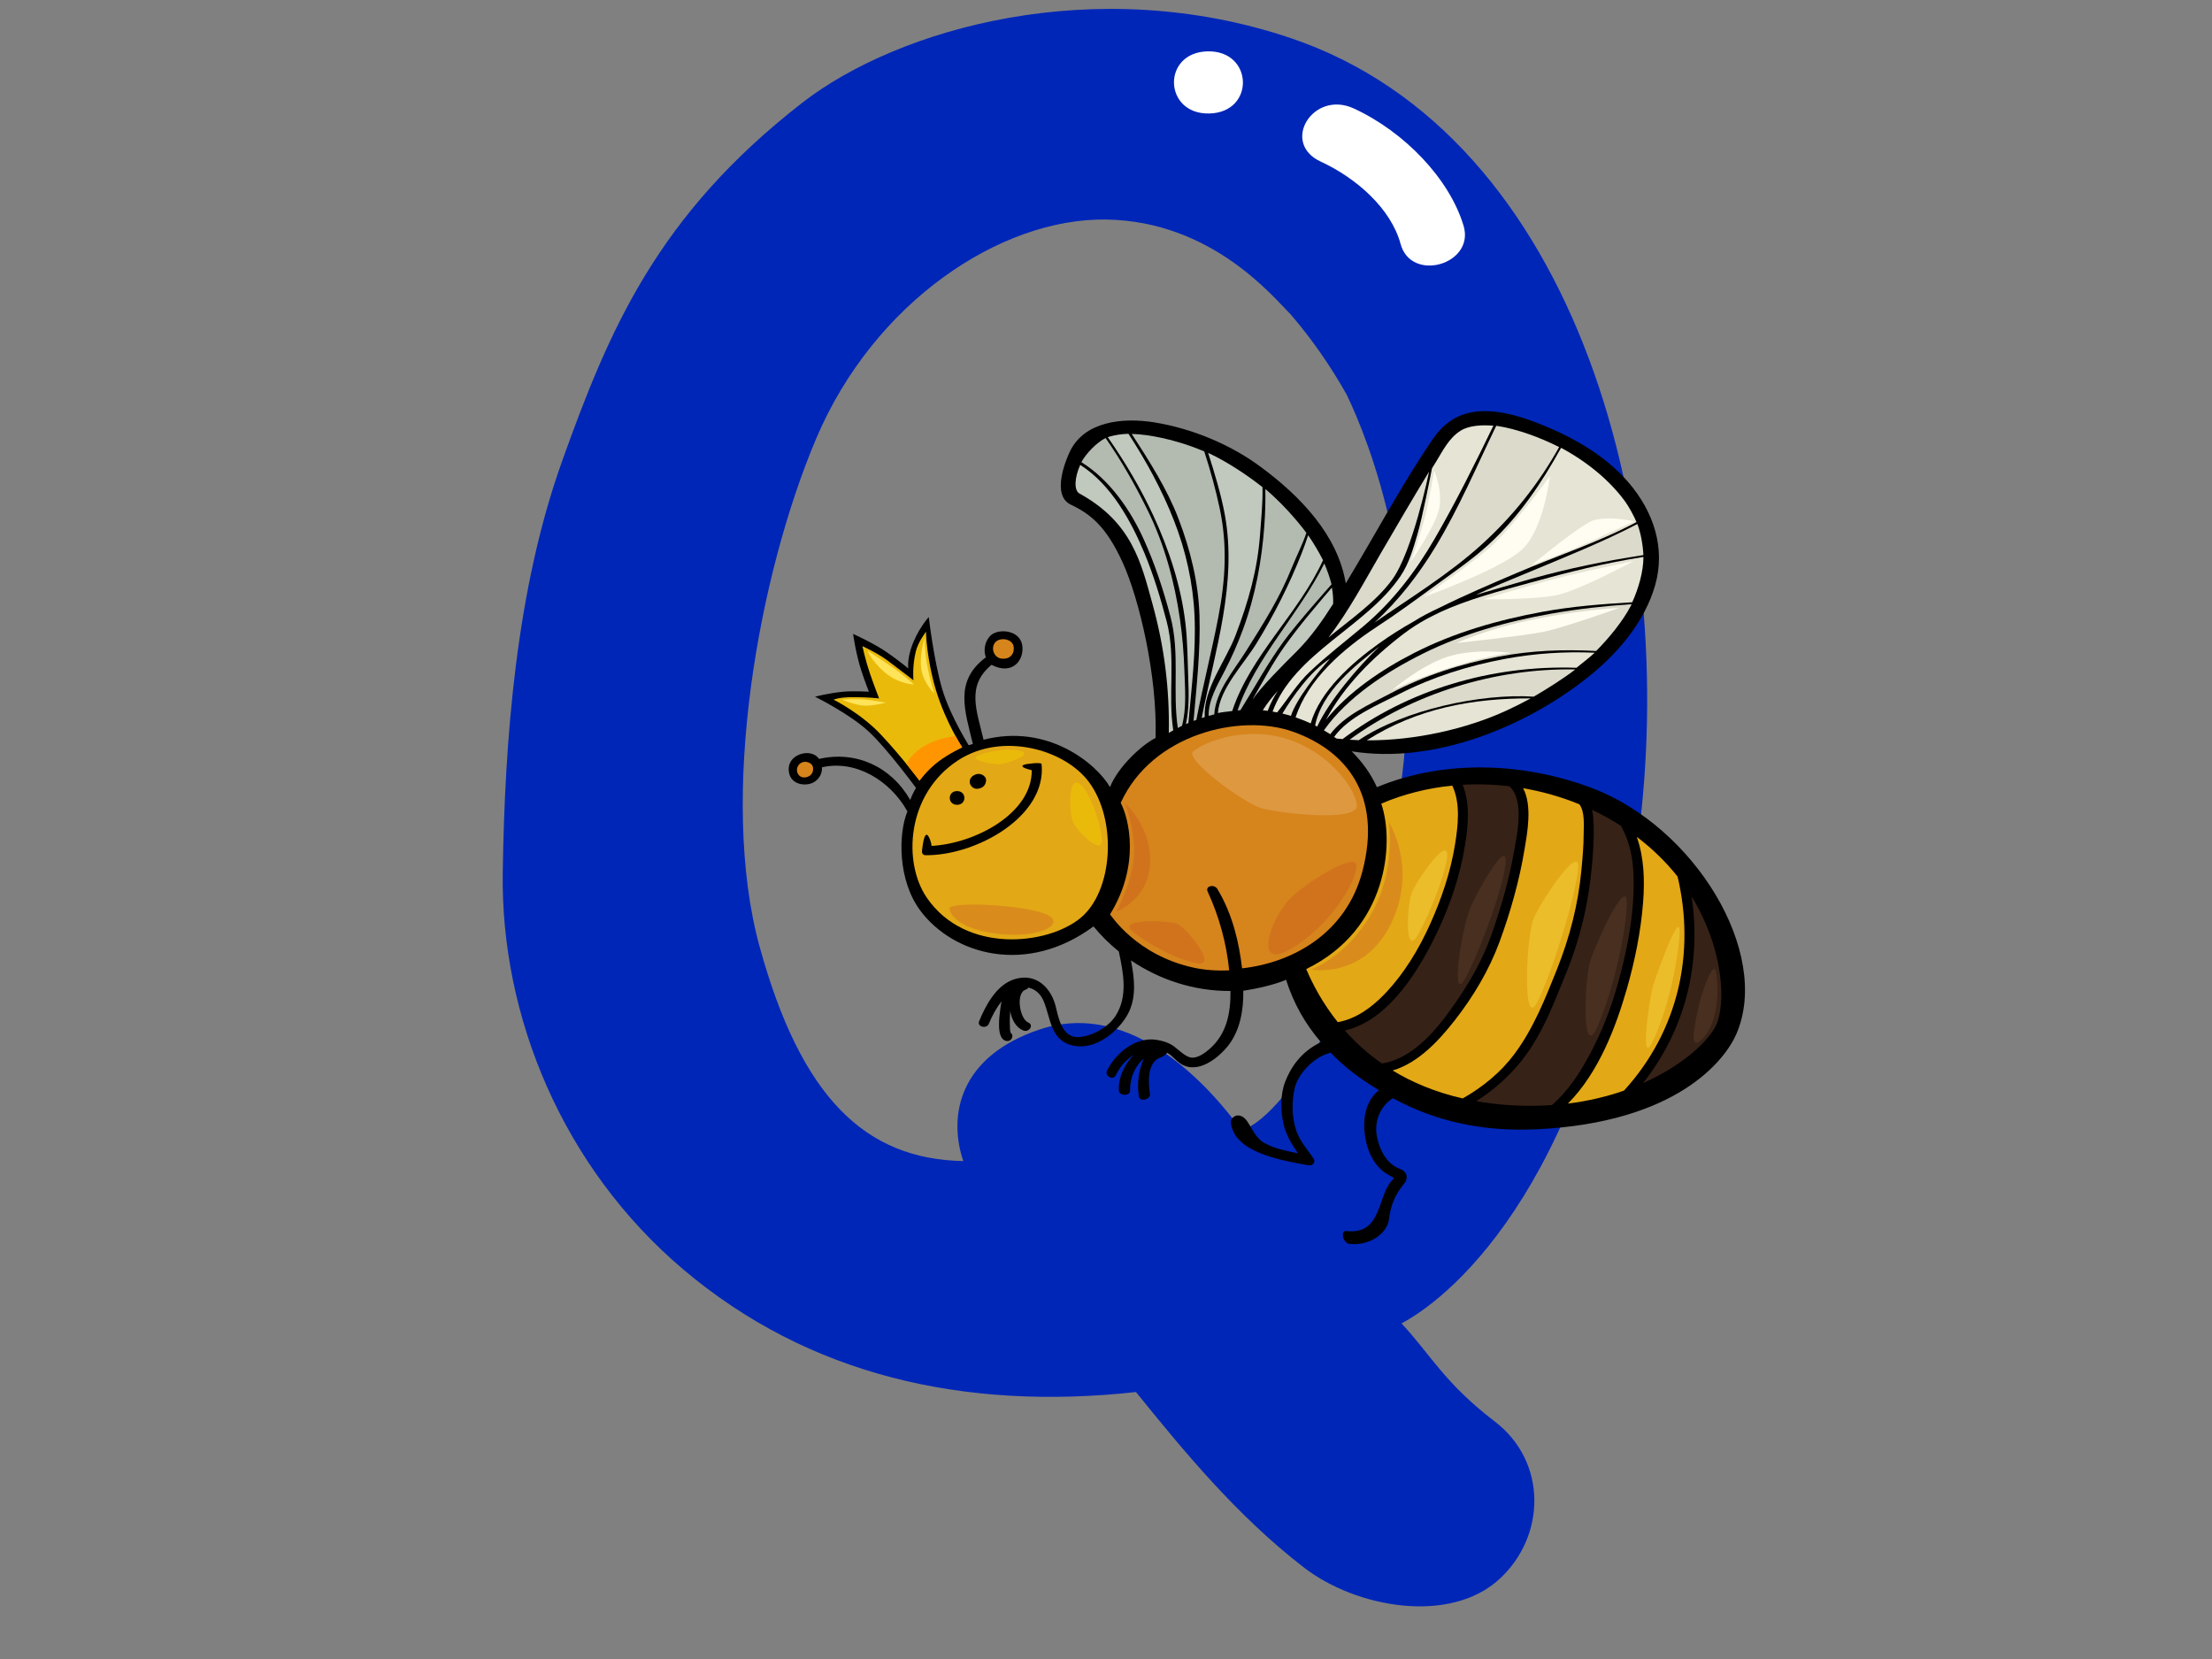 <?xml version="1.0" encoding="utf-8"?>
<!-- Generator: Adobe Illustrator 17.0.0, SVG Export Plug-In . SVG Version: 6.00 Build 0)  -->
<!DOCTYPE svg PUBLIC "-//W3C//DTD SVG 1.1//EN" "http://www.w3.org/Graphics/SVG/1.1/DTD/svg11.dtd">
<svg version="1.1" id="Layer_1" xmlns="http://www.w3.org/2000/svg" xmlns:xlink="http://www.w3.org/1999/xlink" x="0px" y="0px"
	 width="800px" height="600px" viewBox="0 0 800 600" enable-background="new 0 0 800 600" xml:space="preserve">
<rect x="0" y="0" width="800" height="600" fill="#808080" stroke="none"/>
<g>
	<g>
		<path fill="#0026B8" d="M592.254,304.886C607.902,190.355,571.358,49.059,466.8,13.779
			c-70.561-23.813-141.925-3.587-176.653,23.38c-52.517,40.793-69.859,82.18-86.824,129.516
			c-16.611,46.397-20.762,100.287-21.499,148.872c-0.785,52.02,21.633,106.582,65.239,143.516
			c45.308,38.366,101.607,51.205,163.777,44.385c16.988,20.981,36.351,44.679,60.791,63.505
			c18.925,14.58,52.775,20.599,70.682,4.108c16.894-15.556,17.284-42.432-1.717-56.966c-18.257-13.94-23.461-24.546-33.724-35.46
			C526.877,467.933,575.821,425.137,592.254,304.886z M506.983,281.584c-8.66,70.519-40.807,121.416-57.878,127.246
			c-5.549-7.285-35.688-49.054-73.193-36.477c-28.591,9.588-33.215,30.684-27.53,47.567c-35.674-0.677-58.709-23.256-73.641-77.491
			c-14.937-54.231-0.357-134.725,20.445-183.816c20.804-49.096,66.485-79.789,104.85-79.214
			c38.354,0.576,60.537,28.17,66.752,34.309c7.84,9.105,14.518,18.831,20.27,29.045
			C495.343,159.994,515.645,211.069,506.983,281.584z"/>
		<path fill="#FFFFFF" d="M436.71,18.573c-16.613,0.41-15.934,22.879,0.677,22.473C454.009,40.646,453.327,18.168,436.71,18.573z"/>
		<path fill="#FFFFFF" d="M529.32,81.641c-5.089-16.942-21.32-33.931-39.71-42.418c-14.705-6.779-26.611,12.457-11.937,19.231
			c12.821,5.913,25.391,16.934,28.87,29.782C510.362,102.336,533.513,95.618,529.32,81.641z"/>
	</g>
	<g>
		<path d="M575.551,284.927c-24.592-9.233-53.252-10.339-77.581-0.23c-2.144-4.812-5.293-9.183-9.15-12.978
			c29.924,4.776,62.651-8.888,84.774-26.226c11.395-8.934,21.232-20.502,25.034-33.917c3.781-13.35-0.532-26.475-9.694-37.145
			c-8.805-10.237-21.451-17.191-34.519-22.045c-6.415-2.381-13.758-4.343-20.739-3.491c-7.267,0.884-12.031,4.79-15.759,10.293
			c-11.306,16.657-20.663,34.401-31.048,51.527c-0.058,0.097-0.108,0.184-0.164,0.276c-2.855-17.343-16.238-31.49-31.094-42.386
			c-10.765-7.903-24.426-13.608-38.041-15.832c-11.623-1.893-25.508-0.387-30.707,10.684c-1.308,2.777-6.749,15.667,0.405,19.056
			c7.159,3.385,12.86,7.954,18.792,21c5.936,13.046,12.57,40.986,11.863,63.386c-5.13,2.579-13.626,10.537-16.475,17.771
			c-4.99-8.566-22.561-23.086-45.734-17.136c-2.478-10.629-6.336-19.433,2.878-27.092c7.688,4.002,12.024-1.879,11.091-7.207
			c-0.93-5.328-8.296-6.01-11.206-3.569c-2.213,1.847-2.952,5.471-1.925,8.059c-11.474,8.579-7.683,19.01-4.702,31.334
			c-9.238,2.593-19.48,11.283-22.662,20.281c-6.839-12.066-19.581-17.923-32.987-14.866c-0.974-1.676-3.682-2.629-6.383-1.819
			c-3.664,1.087-5.218,4.057-4.331,7.308c0.882,3.26,4.601,4.37,7.732,3.426c2.335-0.705,4.285-3.127,4.046-5.872
			c12.059-2.813,24.624,4.665,30.914,15.939c-3.361,8.234-3.484,24.96,4.681,35.902c11.927,15.975,38.469,23.56,62.619,5.688
			c2.699,3.297,5.771,6.341,9.151,9.063c1.653,7.76,3.357,16.187-1.145,23.265c-2.471,3.896-8.126,7.276-13.083,7.691
			c-6.335,0.52-7.562-6.931-8.582-11.043c-1.568-6.355-6.686-12.204-14.587-9.979c-6.848,1.92-10.832,9.749-13.125,15.321
			c-0.813,2.008,2.71,2.869,3.525,0.884c1.17-2.855,2.655-5.623,4.594-8.101c-0.207,0.967-0.352,1.934-0.458,2.823
			c-0.276,2.289-1.619,10.698,2.098,11.485c2.015,0.423,3.005-1.999,1.651-2.915c-0.021-0.037-0.03-0.078-0.046-0.12
			c-0.196-0.7-0.187-1.478-0.224-2.197c-0.092-1.621-0.028-3.256,0.06-4.877c0.011-0.216,0.026-0.447,0.042-0.681
			c0.534,3.141,2.139,5.982,4.702,7.014c2.125,0.857,3.988-1.999,1.84-2.86c-3.079-1.239-4.67-10.652-0.965-11.886
			c0.463-0.152,0.776-0.419,0.978-0.742c2.28,0.465,4.32,2.045,5.474,4.725c2.813,6.516,2.362,15.28,12.035,16.445
			c8.068,0.981,16.182-6.521,18.978-12.582c2.606-5.669,1.86-12.208,0.638-18.425c10.325,6.995,22.894,11.154,35.994,11.053
			c0.094,7.663-1.248,15.473-7.564,20.967c-1.596,1.391-4.387,3.528-6.797,3.085c-1.41-0.249-2.977-1.436-4.665-2.883
			c-1.681-1.451-3.359-2.736-7.407-3.449c-7.882-1.414-15.277,4.932-18.214,11.117c-0.919,1.943,2.224,3.633,3.159,1.676
			c1.4-2.97,3.629-5.623,6.51-7.396c-3.493,3.463-5.57,8.252-5.411,12.807c0.074,2.137,4.165,2.178,4.089,0.046
			c-0.138-4.034,1.51-8.625,4.969-11.531c-2.395,5.176-2.328,10.334-1.782,13.705c0.35,2.109,4.329,1.119,3.986-0.971
			c-0.562-3.468-1.229-11.416,3.813-13.111c1.504-0.497,2.139-1.501,2.42-1.7c1.748,0.898,3.161,2.887,5.024,4.034
			c6.169,3.827,13.544-2.233,17.01-6.594c4.354-5.494,5.627-13.019,5.489-19.876c5.14-0.801,11.251-2.173,15.471-3.974
			c2.655,8.326,6.753,15.759,12.611,22.56c-7.267,3.463-10.935,9.192-12.936,14.322c-1.754,4.504-1.662,10.196-0.693,14.843
			c0.87,4.223,2.968,7.589,5.34,11.034c-3.574-0.792-7.916-1.409-12.172-3.749c-4.255-2.339-5.227-8.206-8.063-9.583
			c-2.505-1.207-4.161,0.879-4.057,2.095c0.995,11.057,18.552,13.788,27.829,15.543c2.006,0.382,2.867-1.225,2.061-2.436
			c-2.199-3.279-4.994-6.364-6.224-10.062c-1.716-5.139-1.596-10.435-0.656-15.027c1.069-5.194,6.611-11.527,13.113-13.194
			c5.204,5.466,10.663,9.496,17.442,13.562c-6.461,5.089-6.332,15.4-3.445,22.474c0.983,2.404,2.418,4.642,4.43,6.433
			c2.386,2.132,4.868,2.657,4.338,3.141c-6.288,5.711-3.719,20.351-17.092,18.909c-2.332-0.258-1.223,4.389,1.082,4.647
			c7.359,0.806,13.705-3.767,14.331-8.999c0.619-5.227,2.316-8.948,5.582-12.946c1.285-1.589,1.204-4.186-1.651-5.19
			c-6.236-2.211-8.312-10.21-8.541-13.397c-0.343-4.78,1.881-9.606,6.024-12.144c15.655,8.52,32.798,12.13,51.831,11.237
			c50.896-2.381,68.352-25.002,72.465-34.668C640.565,344.385,612.754,298.886,575.551,284.927z"/>
		<path fill="#D6841C" d="M359.996,232.258c1.773-1.943,6.284-1.22,6.613,1.695c0.327,2.919-1.676,4.61-4.474,4.232
			C359.347,237.803,358.226,234.215,359.996,232.258z"/>
		<path fill="#D6841C" d="M293.219,280.263c-1.17,1.101-3.682,1.524-4.709-0.544c-1.024-2.077,0.815-4.776,3.528-4.085
			C294.755,276.334,294.382,279.162,293.219,280.263z"/>
		<path fill="#DBDACB" d="M503.429,209.734c7.456-10.099,13.353-38.794,13.415-39.158c-5.43,8.883-12.05,20.226-17.288,29.22
			c-5.977,10.256-11.727,21.216-19.118,30.772C488.46,223.973,497.445,217.839,503.429,209.734z"/>
		<path fill="#E5E4D5" d="M528.113,155.849c-4.08,2.653-6.249,7.05-8.612,10.937c-0.391,0.649-1.232,1.971-1.618,2.62
			c-0.362,1.962-3.463,17.79-5.294,23.988c-1.508,5.112-3.016,10.454-6.106,15.008c-12.326,18.278-38.529,27.857-46.234,48.953
			c0.55,0.097,1.094,0.18,1.644,0.295c3.979-4.918,7.205-10.361,11.87-14.769c6.074-5.738,12.86-10.965,19.3-16.362
			c10.725-8.999,19.001-19.95,25.785-31.642c7.695-13.29,14.596-27.147,21.26-40.913
			C536.264,153.638,531.295,153.776,528.113,155.849z"/>
		<path fill="#DBDACB" d="M462.137,249.85c-1.997,2.206-3.855,4.509-5.436,7.014c0.591,0.055,1.193,0.147,1.777,0.225
			C459.42,254.543,460.663,252.134,462.137,249.85z"/>
		<path fill="#DBDACB" d="M535.256,197.48c11.81-10.583,21.255-22.57,28.628-35.792c-6.76-3.412-14.963-6.461-22.078-7.589
			c-0.221-0.033-0.449-0.065-0.674-0.097c-7.111,14.709-13.479,29.758-22.015,43.832c-6.104,10.058-13.226,19.236-22.024,27.345
			C509.987,216.264,523.738,207.804,535.256,197.48z"/>
		<path fill="#DBDACB" d="M481.057,238.157c-7.295,4.725-13.65,13.953-17.265,19.908c1.036,0.244,2.067,0.544,3.083,0.847
			C468.923,252.678,476.51,243.241,481.057,238.157z"/>
		<path fill="#E5E4D5" d="M498.75,232.7c3.997-2.86,8.158-5.462,12.439-7.893c2.98-1.86,6.086-3.491,9.28-4.946
			c9.058-4.536,18.476-8.524,27.871-12.554c14.598-6.259,29.636-11.099,43.526-18.486c-1.029-2.353-2.639-5.448-4.269-7.658
			c-5.554-7.539-13.767-14.267-23.01-19.203c-6.998,12.636-15.027,24.688-26.035,34.824c-6.32,5.812-13.498,10.601-20.482,15.727
			c-6.571,4.826-13.15,9.62-20.019,14.11c-12.42,8.137-25.031,19.116-29.482,32.83c1.863,0.626,3.686,1.359,5.468,2.178
			C477.412,249.919,488.789,239.838,498.75,232.7z"/>
		<path fill="#DBDACB" d="M498.907,233.796c-8.704,6.816-20.857,16.293-23.281,28.603c0.247,0.12,0.493,0.258,0.744,0.387
			C480.809,253.341,491.081,241.233,498.907,233.796z"/>
		<path fill="#DBDACB" d="M553.845,209.319c13.838-3.832,26.1-6.332,40.512-8.575c-0.164-3.491-0.894-7.879-2.183-11.237
			c-11.875,6.245-26.01,11.914-38.584,17.159c-5.181,2.156-15.621,6.392-19.83,8.497
			C537.69,213.998,549.868,210.411,553.845,209.319z"/>
		<path fill="#E5E4D5" d="M553.792,210.628c-11.264,3.108-22.865,6.046-33.334,10.956c-1.55,0.746-3.074,1.524-4.589,2.321
			c-2.867,1.58-5.627,3.334-8.243,5.328c-11.356,8.671-21.601,18.936-28.096,31.122c8.16-10.099,20.157-18.205,31.858-24.177
			c14.474-7.391,30.325-11.955,46.575-14.93c10.88-1.994,21.327-2.758,32.363-3.435c2.291-5.052,4.041-11.172,4.048-16.385
			C580.615,203.577,566.995,206.971,553.792,210.628z"/>
		<path fill="#E5E4D5" d="M485.55,267.313c23.523-17.749,53.745-26.857,84.597-25.803c1.761-1.442,4.98-3.887,6.604-5.448
			c-10.898-0.474-21.863,0.244-32.556,2.252c-13.194,2.463-26.082,6.535-37.855,12.54c-8.018,4.089-18.529,8.322-23.834,15.653
			c0.279,0.193,0.571,0.378,0.85,0.585C484.081,267.179,484.82,267.248,485.55,267.313z"/>
		<path fill="#DBDACB" d="M554.704,251.954c4.497-2.611,10.953-6.668,15.022-9.841c-29.236-0.562-59.112,8.925-81.636,25.42
			c1.096,0.074,2.208,0.125,3.32,0.171C507.804,256.675,535.732,250.711,554.704,251.954z"/>
		<path fill="#E5E4D5" d="M494.332,267.75c17.38,0.111,36.087-4.117,50.519-10.776c2.927-1.345,5.844-2.814,8.729-4.384
			C532.695,252.479,512.389,256.223,494.332,267.75z"/>
		<path fill="#DBDACB" d="M502.914,250.762c12.224-6.411,25.413-10.716,39.259-13.309c11.876-2.22,23.125-2.643,35.1-2.022
			c4.61-4.646,9.528-10.606,12.49-16.233c0.119-0.225,0.221-0.451,0.334-0.681c-9.701,0.626-19.37,1.704-28.932,3.39
			c-16.1,2.851-32.047,7.276-46.489,14.464c-13.452,6.696-27.401,15.796-35.87,27.765c0.787,0.451,1.55,0.921,2.305,1.405
			C486.155,258.751,495.304,254.736,502.914,250.762z"/>
		<path fill="#C1C8BD" d="M424.328,264.135c-1.999-13.046,1.025-26.378-2.376-39.346c-2.204-8.386-4.711-16.735-8.07-24.799
			c-4.741-11.388-11.927-24.698-23.208-31.859c-2.075,4.615-2.321,9.224-0.276,10.353c19.086,10.527,22.319,25.075,26.487,40.208
			c4.232,15.386,6.113,30.491,5.83,46.351C423.253,264.729,423.788,264.43,424.328,264.135z"/>
		<path fill="#B3BAB0" d="M428.353,242.523c-0.205-6.258-0.707-12.443-1.612-18.669c-1.962-13.512-5.563-26.895-11.69-39.324
			c-4.43-8.994-9.417-17.827-15.197-26.116c-3.272,1.662-7.044,5.554-8.757,8.727c10.392,6.502,17.818,17.449,22.582,27.981
			c4.073,9.003,7.117,18.361,9.618,27.815c3.532,13.346,0.681,26.954,2.68,40.337c0.297-0.147,1.216-0.645,1.522-0.792
			C429.196,255.827,428.572,249.325,428.353,242.523z"/>
		<path fill="#C1C8BD" d="M429.797,261.492c1.137-12.858,2.811-25.978,2.217-38.873c-0.53-11.775-3.118-23.394-7.477-34.479
			c-4.292-10.942-9.94-21.313-16.417-31.255c-2.418,0.074-4.792,0.405-7.074,1.082c-0.138,0.046-0.274,0.097-0.41,0.147
			c6.32,9.068,11.934,18.522,16.514,28.428c5.701,12.338,9.945,25.306,11.548,38.638c0.81,6.701,0.785,13.401,1.047,20.129
			c0.216,5.554,0.336,11.117-0.831,16.555C429.205,261.736,429.503,261.62,429.797,261.492z"/>
		<path fill="#B3BAB0" d="M432.682,260.354c2.383-12.471,5.577-24.808,7.962-37.279c2.567-13.401,3.311-25.909,0.454-39.319
			c-1.476-6.912-3.358-13.746-5.57-20.498c-1.706-0.713-3.445-1.409-5.225-2.022c-6.056-2.105-14.124-4.112-21.004-4.306
			c6.364,9.828,12.864,20.005,16.961,30.777c4.276,11.228,7.175,22.989,7.548,34.912c0.382,12.678-1.041,25.462-2.153,38.113
			C431.991,260.598,432.335,260.474,432.682,260.354z"/>
		<path fill="#C1C8BD" d="M435.715,259.327c-0.562-10.256,7.633-20.277,11.174-29.63c4.677-12.324,7.903-23.574,8.849-36.602
			c0.391-5.388,1.011-11.522,0.854-16.91c-5.483-4.366-13.182-9.427-19.653-12.393c2.291,7.184,4.645,14.875,6.01,22.22
			c4.61,24.942-3.543,49.248-8.335,73.66C434.983,259.557,435.349,259.442,435.715,259.327z"/>
		<path fill="#B3BAB0" d="M450.587,235.587c6.661-10.615,12.116-19.07,16.735-30.56c1.427-3.551,3.997-8.704,5.146-12.319
			c-4.071-5.457-9.659-11.481-14.69-15.727c-0.051-0.042-0.099-0.083-0.152-0.12c0.072,4.412-0.037,8.814-0.359,13.213
			c-0.917,12.673-3.244,25.337-7.672,37.413c-1.904,5.213-4.117,10.237-6.698,15.206c-2.622,5.07-5.874,10.509-5.786,16.206
			c0.548-0.157,1.487-0.387,2.051-0.525C439.643,250.034,446.212,242.56,450.587,235.587z"/>
		<path fill="#C1C8BD" d="M478.488,202.61c-1.377-2.772-3.5-6.364-5.377-9.031c-0.748,2.252-1.545,4.486-2.415,6.71
			c-4.403,11.181-9.892,22.008-16.258,32.384c-4.658,7.612-13.208,16.169-13.984,25.209c1.543-0.332,3.62-0.525,5.19-0.732
			C452.286,237.019,469.673,221.919,478.488,202.61z"/>
		<path fill="#B3BAB0" d="M464.405,231.77c4.926-6.692,16.613-19.784,17.168-20.424c-0.55-2.201-1.649-5.365-2.621-7.571
			c-9.061,18.288-24.804,33.95-31.37,53.158c0.343-0.037,0.69-0.055,1.036-0.088C453.827,248.523,458.524,239.755,464.405,231.77z"
			/>
		<path fill="#C1C8BD" d="M464.599,233.713c-4.419,6.208-7.879,12.835-11.663,19.341c3.712-5.245,10.808-12.254,15.851-17.292
			c5.273-5.268,9.471-11.232,13.362-17.38c0.074-1.925-0.097-3.901-0.456-5.89C475.771,219.41,469.844,226.349,464.599,233.713z"/>
		<path fill="#E3A815" d="M390.706,332.066c-11.92,9.745-41.444,13.001-55.46-7.317c-8.782-12.724-7.479-37.569,11.244-49.764
			c15.897-10.357,38.453-4.025,47.272,7.76C404.128,296.593,402.64,322.317,390.706,332.066z"/>
		<path fill="#D6841C" d="M449.21,350.215c-1.066-9.173-3.362-19.466-8.936-28.713c-1.121-1.847-4.433-1.092-3.533,0.879
			c4.205,9.16,6.82,18.693,7.811,28.561c-4.585,0.216-9.003-0.124-12.994-1.003c-20.868-4.605-29.812-19.117-30.111-19.232
			c11.024-17.873,6.855-34.659,3.873-40.35c11.334-24.909,43.236-32.494,62.318-25.729c19.086,6.779,32.421,22.856,25.061,50.643
			C486.805,337.463,467.698,348.148,449.21,350.215z"/>
		<path fill="#E3A815" d="M483.825,369.681c-5.549-6.935-9.134-13.839-11.414-19.204c29.519-14.35,31.978-45.725,27.141-59.84
			c8.259-3.514,16.933-5.637,25.683-6.512c3.087,6.494,2.058,14.704,0.971,21.442c-1.589,9.79-4.817,19.383-8.925,28.52
			c-4.117,9.164-9.495,18.158-16.719,25.619C496.126,364.298,490.436,368.516,483.825,369.681z"/>
		<path fill="#372217" d="M486.37,372.698c16.436-3.753,27.525-23.191,33.449-35.616c4.785-10.021,8.289-20.627,10.039-31.449
			c1.128-6.981,1.874-14.971-0.861-21.805c5.651-0.332,11.32-0.147,16.906,0.521c5.627,5.287,2.703,17.638,1.63,23.781
			c-1.78,10.265-4.762,20.411-8.253,30.297c-3.182,8.99-8.054,17.376-13.643,25.329c-5.713,8.124-14.463,19.167-25.865,20.866
			C494.475,380.927,490.051,376.842,486.37,372.698z"/>
		<path fill="#E3A815" d="M503.662,387.158c9.514-2.828,16.913-11.071,22.49-18.167c6.747-8.612,12.475-18.301,16.169-28.345
			c3.999-10.901,7.182-22.161,9.058-33.531c0.986-5.941,2.853-15.685-0.518-22.045c7.002,1.197,13.836,3.159,20.348,5.816
			c2.031,2.712,1.552,7.52,1.552,10.509c0,4.384-0.398,8.773-0.808,13.129c-1.179,12.618-4.205,24.398-8.957,36.302
			c-4.198,10.463-8.347,21.027-15.241,30.321c-4.932,6.632-11.402,11.937-18.752,16.118
			C519.018,394.987,510.653,391.418,503.662,387.158z"/>
		<path fill="#372217" d="M543.384,399.491c-3.295-0.281-6.445-0.709-9.463-1.239c6.24-3.97,11.711-8.792,16.316-14.557
			c7.626-9.57,11.803-21.018,16.265-31.988c5.08-12.462,7.951-24.887,9.188-38.09c0.467-5.052,0.833-10.136,0.677-15.216
			c-0.057-1.745-0.145-3.67-0.562-5.499c3.617,1.708,7.106,3.643,10.454,5.784c0.027,0.087,0.062,0.175,0.115,0.263
			c4.688,8.331,4.822,18.167,4.23,27.304c-0.652,9.915-2.793,19.756-5.443,29.372c-2.446,8.888-5.835,17.546-10.233,25.78
			c-3.466,6.516-7.799,13.198-13.669,18.269C555.645,400.066,549.688,400.052,543.384,399.491z"/>
		<path fill="#E3A815" d="M567.052,399.131c11.2-11.278,17.412-27.848,21.364-41.654c2.919-10.224,5.026-20.677,5.837-31.223
			c0.599-7.796,0.384-16.077-2.3-23.602c5.517,4.177,10.495,8.99,14.767,14.368c6.459,27.373,0.456,55.663-19.388,77.422
			C581.292,396.539,574.519,398.206,567.052,399.131z"/>
		<path fill="#372217" d="M621.214,369.437c-1.805,5.517-11.212,15.28-26.996,22.289c15.531-19.673,21.149-43.616,17.578-67.494
			C622.402,341.41,624.265,360.112,621.214,369.437z"/>
		<path d="M376.704,276.311c-0.069-0.682-5.45-0.148-6.477,0.313c-1.642,0.751,1.501,1.579,2.917,1.93
			c0.203,15.565-20.504,26.576-36.268,27.378c0.143-0.53-0.986-4.416-1.907-3.997c-0.93,0.419-1.347,4.301-1.508,5.77
			c-0.097,0.912,0.355,1.589,1.271,1.598C353.066,309.473,378.629,295.271,376.704,276.311z"/>
		<path d="M346.139,286.102c-3.53,0-3.53,4.969,0,4.969C349.672,291.071,349.672,286.102,346.139,286.102z"/>
		<path d="M353.897,279.885c-0.859,0-3.208,0.737-3.189,2.901c0.007,1.257,1.244,2.616,2.731,2.487
			c1.19-0.101,2.913-0.557,3.196-2.902C356.791,281.018,355.352,279.885,353.897,279.885z"/>
		<path fill="#D98C1B" d="M343.648,328.11c3.47-2.09,28.147-0.594,35.055,2.699c6.908,3.279-2.466,8.815-18.266,6.871
			C344.638,335.736,342.662,328.714,343.648,328.11z"/>
		<path fill="#EABA0A" d="M392.035,285.075c1.694,2.169,5.425,10.016,6.415,17.781c0.99,7.773-8.881-2.086-10.366-5.526
			C386.603,293.889,385.946,277.301,392.035,285.075z"/>
		<path fill="#EABA0A" d="M353.692,273.263c2.736-1.289,10.696-2.984,15.464-1.64c4.776,1.345-5.096,4.628-7.566,4.776
			C359.121,276.56,350.236,274.911,353.692,273.263z"/>
		<path fill="#DD9840" d="M431.529,271.775c4.299-3.712,19.088-9.266,34.064-4.486c14.974,4.785,24.516,17.638,25.177,23.905
			c0.658,6.286-28.308,2.994-34.721,1.055C449.634,290.306,428.241,274.607,431.529,271.775z"/>
		<path fill="#D1731D" d="M466.749,324.827c5.158-5.2,24.186-17.482,23.857-11.509c-0.327,5.978-9.544,21.373-23.532,29.741
			C453.088,351.426,459.174,332.448,466.749,324.827z"/>
		<path fill="#EBBD2B" d="M523.19,311.384c-0.841,4.646-4.773,16.284-10.039,26.148c-5.264,9.86-4.281-10.016-2.632-14.497
			C512.161,318.545,525.332,299.572,523.19,311.384z"/>
		<path fill="#EBBD2B" d="M554.457,332.747c1.669-5.116,17.274-28.846,16.289-18.54c-0.983,10.32-9.21,36.924-14.638,47.981
			C550.672,373.25,551.821,340.821,554.457,332.747z"/>
		<path fill="#EBBD2B" d="M607.447,336.782c0,5.678-2.8,24.813-9.381,39.154c-5.494,11.987-1.478-15.391-0.166-19.577
			C599.215,352.172,607.447,329.16,607.447,336.782z"/>
		<path fill="#482F1F" d="M531.908,327.963c1.557-3.864,12.669-24.357,12.669-16.735c0,7.617-9.864,34.221-14.801,42.893
			C524.839,362.787,527.964,337.827,531.908,327.963z"/>
		<path fill="#482F1F" d="M574.863,348.589c1.646-6.253,13.491-32.13,13.491-22.119c0,10.007-5.093,32.586-10.693,44.984
			C572.065,383.856,573.051,355.461,574.863,348.589z"/>
		<path fill="#482F1F" d="M614.359,363.832c0.852-3.804,5.266-17.329,6.252-12.254c0.987,5.084,1.153,17.334-4.446,23.611
			C610.571,381.471,612.711,371.155,614.359,363.832z"/>
		<path fill="#D1731D" d="M409.104,336.354c3.988,3.845,16.807,11.085,24.143,12.042c7.341,0.967-4.773-13.406-7.603-14.372
			C422.811,333.061,404.678,332.094,409.104,336.354z"/>
		<path fill="#D1731D" d="M406.792,290.357c0,0,4.501,11.32,3.111,21.23c-1.381,9.902-6.229,18.085-6.229,18.085
			s11.605-4.094,12.291-17.301C416.658,299.162,406.792,290.357,406.792,290.357z"/>
		<path fill="#D98C1B" d="M474.154,350.629c0,0,12.733-4.403,21.826-20.184c9.091-15.787,6.263-33.217,6.263-33.217
			s10.707,16.703,0.801,36.878C493.15,354.3,474.154,350.629,474.154,350.629z"/>
		<path fill="#FFFDF1" d="M514.889,215.919c0,0,14.861-10.361,23.187-17.278c8.34-6.908,22.469-26.484,22.469-26.484
			s-2.181,19.576-10.329,26.811C542.065,206.211,514.889,215.919,514.889,215.919z"/>
		<path fill="#FFFDF1" d="M536.453,216.739c0,0,15.759-4.767,25.904-7.406c10.143-2.629,28.447-6.415,28.447-6.415
			s-19.745,10.693-27.905,12.342C554.749,216.904,536.453,216.739,536.453,216.739z"/>
		<path fill="#FFFDF1" d="M526.849,232.539c0,0,11.228-5.273,28.808-8.722c17.571-3.458,29.895-3.947,29.895-3.947
			s-20.113,7.235-27.73,8.718C550.216,230.066,526.849,232.539,526.849,232.539z"/>
		<path fill="#FFFDF1" d="M510.178,203.25c0,0,3.622-9.873,5.254-16.62c1.626-6.747,3.26-16.459,3.26-16.459s3.625,8.4,1.453,15.146
			C517.968,192.059,510.178,203.25,510.178,203.25z"/>
		<path fill="#FFFDF1" d="M553.971,204.387c0,0,15.05-5.692,21.601-8.731c6.551-3.04,15.333-7.088,15.333-7.088
			s-7.663-2.026-14.218-0.506C572.272,189.084,553.971,204.387,553.971,204.387z"/>
		<path fill="#FFFDF1" d="M503.379,249.702c0,0,8.503-4.43,22.998-8.865c14.488-4.421,20.203-4.679,20.203-4.679
			s-13.092-1.897-23.13,1.395C513.418,240.837,503.379,249.702,503.379,249.702z"/>
		<path d="M332.038,285.986c0,0-10.744-14.787-17.794-21.354c-7.06-6.558-19.48-12.65-19.48-12.65s4.886-1.331,10.41-1.833
			c3.359-0.299,9.07,0,9.07,0s-1.375-3.477-2.694-7.474c-2.013-6.093-3.017-13.419-3.017-13.419s7.79,3.472,12.756,7.018
			c4.704,3.353,7.223,5.49,7.223,5.49s-0.47-2.772,1.006-7.322c2.188-6.705,6.383-11.283,6.383-11.283s1.845,15.86,4.866,26.075
			c3.026,10.219,10.412,21.654,10.412,21.654s-7.387,2.593-11.087,6.558C336.404,281.409,332.038,285.986,332.038,285.986z"/>
		<path fill="#EABA0A" d="M332.545,282.326c0,0,2.68-3.813,6.71-6.862c4.03-3.053,8.736-5.185,8.736-5.185
			s-5.876-8.847-9.408-20.429c-3.523-11.595-3.691-21.354-3.691-21.354s-2.816,3.583-3.693,7.17
			c-1.338,5.49-0.84,10.367-0.84,10.367s-4.697-3.661-9.404-7.17c-3.606-2.685-9.063-5.185-9.063-5.185s1.177,5.342,2.687,9.758
			c1.513,4.43,3.359,9.155,3.359,9.155s-3.864-0.461-9.238-0.461c-5.374,0-7.225,0.917-7.225,0.917s9.82,4.859,17.134,12.655
			C326.33,273.939,332.545,282.326,332.545,282.326z"/>
		<path fill="#FF9500" d="M327.781,276.247c2.919,3.592,4.764,6.079,4.764,6.079s2.68-3.813,6.71-6.862
			c4.03-3.053,8.736-5.185,8.736-5.185s-0.999-1.501-2.415-4.076C338.037,267.193,331.021,270.287,327.781,276.247z"/>
		<path fill="#FFE358" d="M304.499,253.046c0,0,3.357-0.304,6.719-0.152c3.359,0.152,9.233,1.22,9.233,1.22
			s-5.208,1.377-8.395,1.064C308.87,254.879,304.499,253.046,304.499,253.046z"/>
		<path fill="#FFE358" d="M313.742,235.362c0,0,5.034,3.196,9.229,6.097c4.2,2.897,7.559,6.093,7.559,6.093
			s-5.542-0.147-10.412-4.264C315.243,239.166,313.742,235.362,313.742,235.362z"/>
		<path fill="#FFE358" d="M334.387,230.789c0,0,0,4.877,1.011,10.21c1.006,5.342,2.517,9.763,2.517,9.763s-3.861-3.514-4.702-8.694
			C332.37,236.881,334.387,230.789,334.387,230.789z"/>
	</g>
</g>
</svg>
